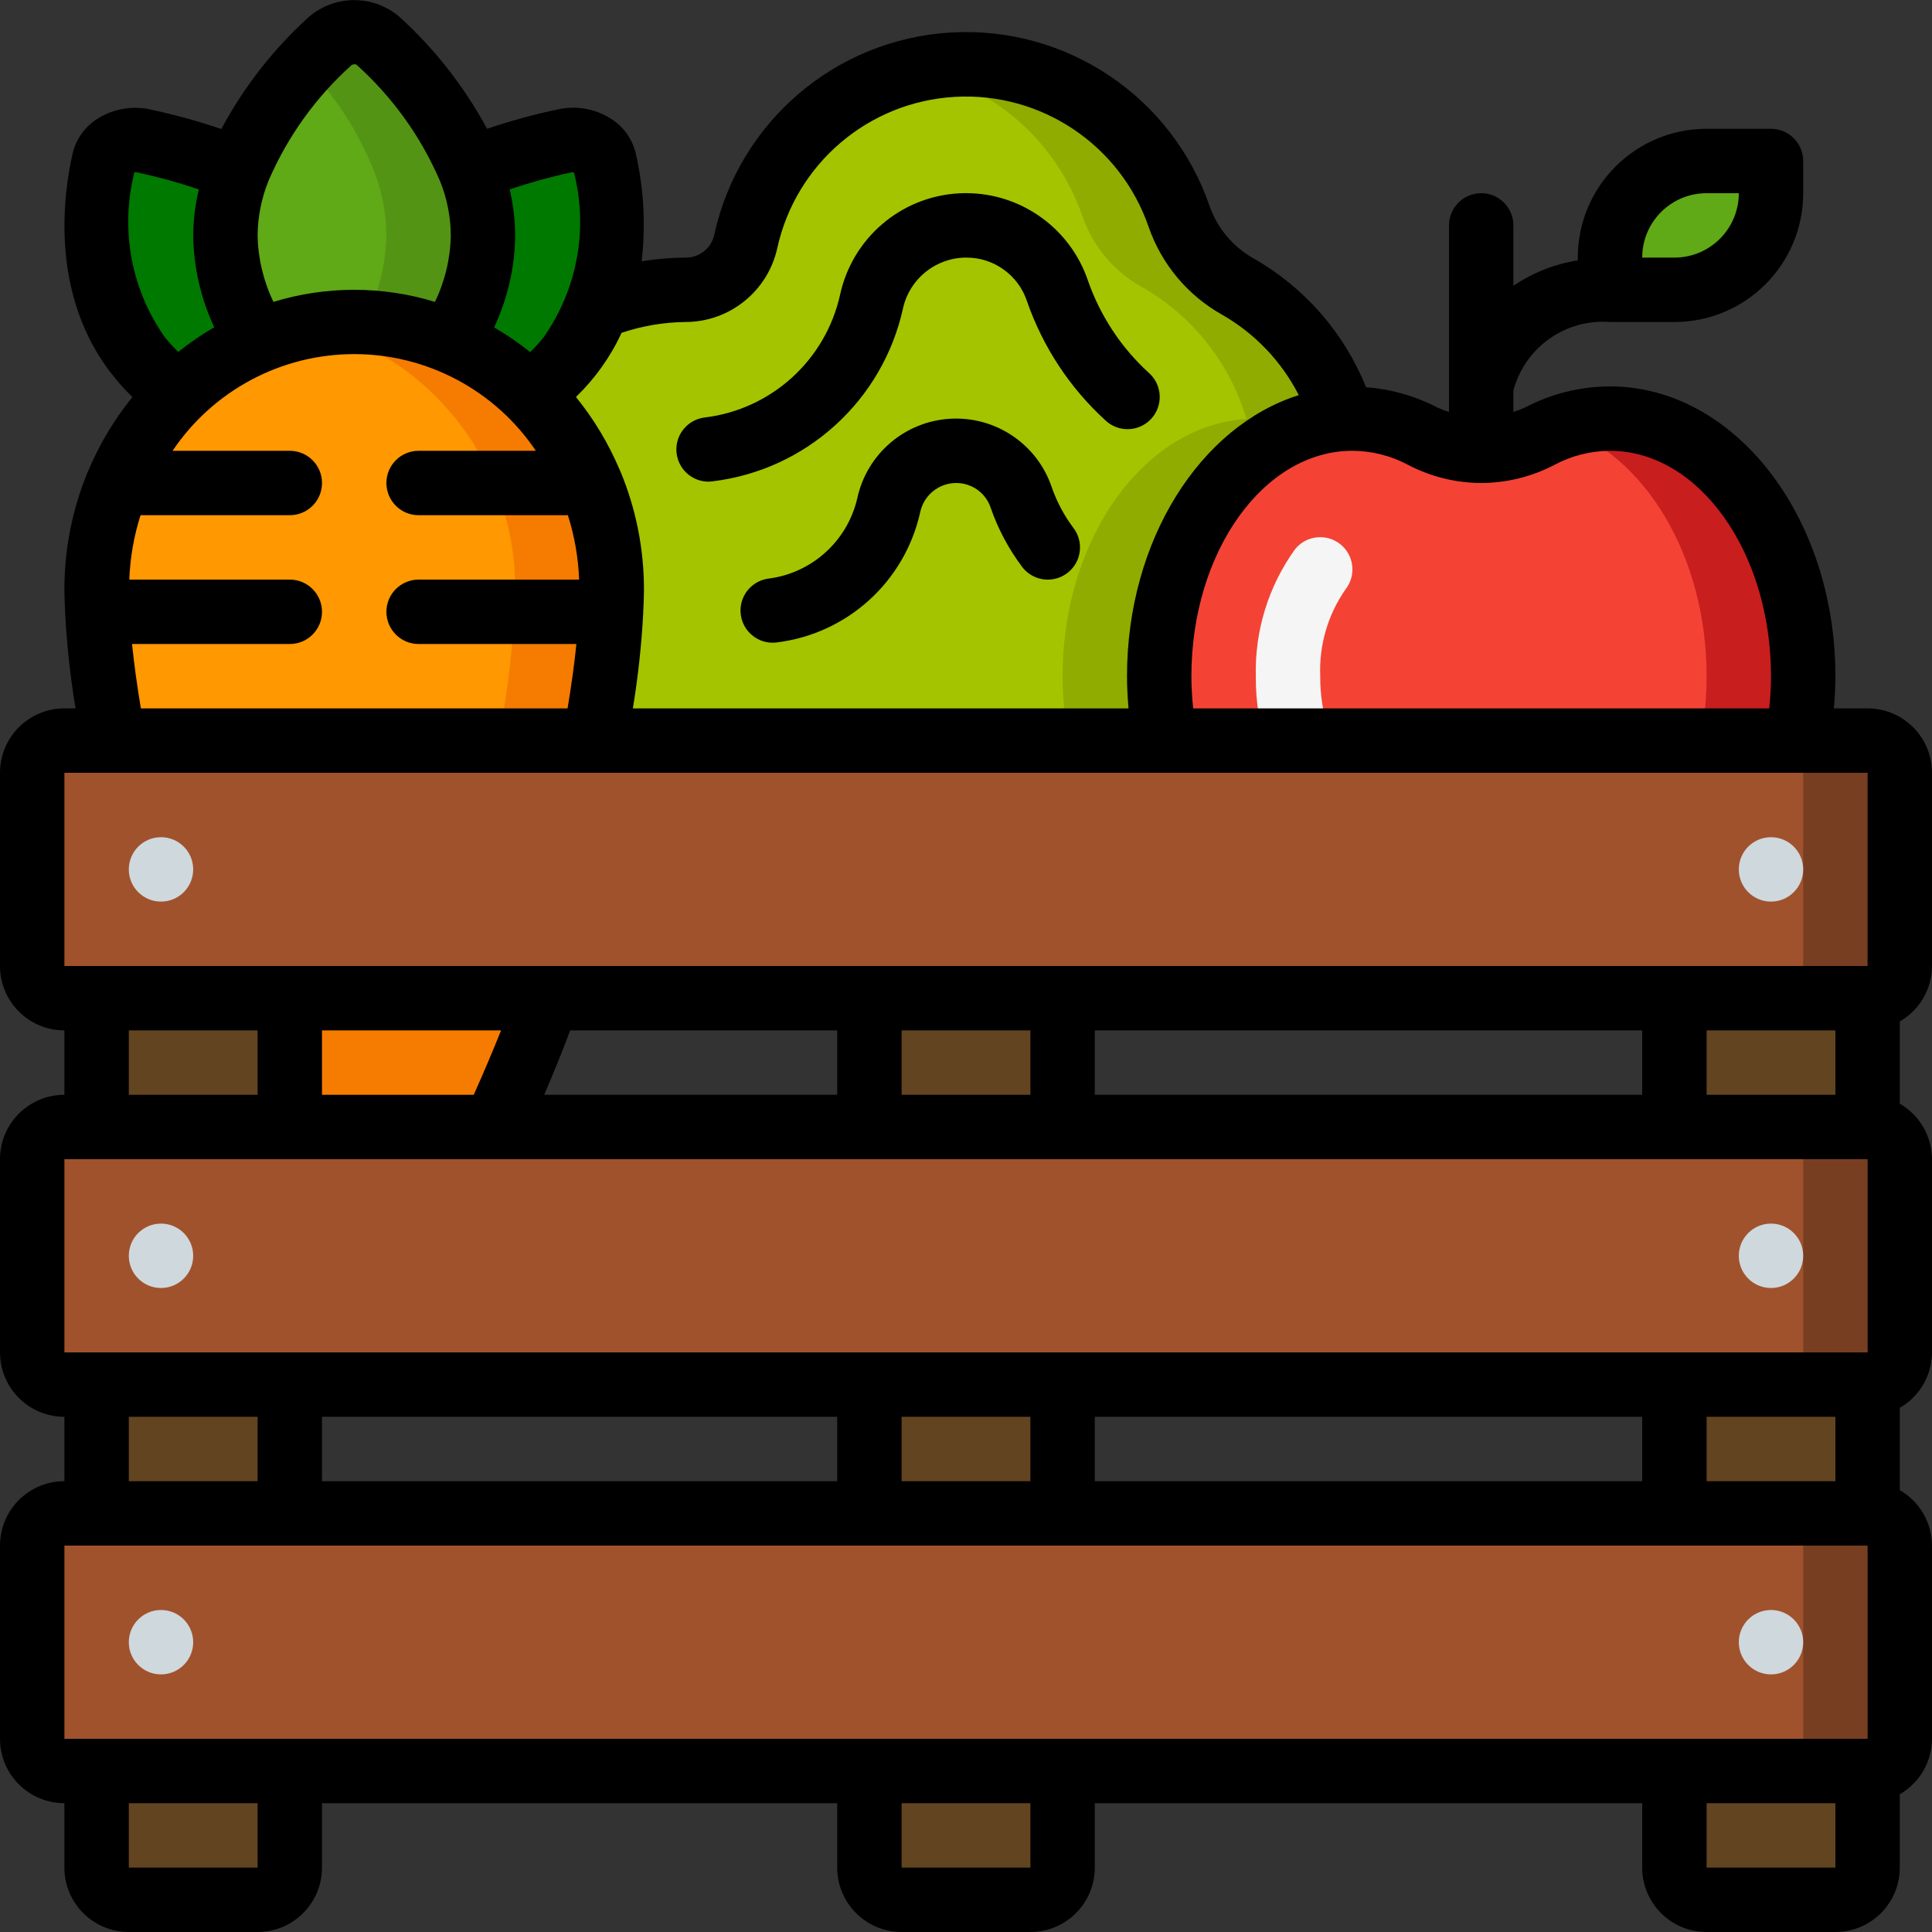 <svg height="512" viewBox="0 0 60 60" width="512" xmlns="http://www.w3.org/2000/svg"><rect x="0" y="0" width="60" height="60" fill="#333333" stroke="none"/><g id="Page-1" fill="none" fill-rule="evenodd"><g id="041---Fruit-Crate" fill-rule="nonzero"><path id="Shape" d="m19 18.31c-.039 1.576-.216 3.145-.53 4.69h-14.94c-.314-1.545-.491-3.114-.53-4.69-.011-2.284.906-4.475 2.54-6.07 3.029-2.983 7.891-2.983 10.92 0 1.634 1.595 2.551 3.786 2.54 6.07z" fill="#ff9801"/><path id="Shape" d="m16.46 12.24c-1.83-1.807-4.437-2.591-6.96-2.093.511.1 1.01.252 1.49.453.921.382 1.76.939 2.47 1.64 1.634 1.595 2.551 3.786 2.54 6.07-.039 1.576-.216 3.145-.53 4.69h3c.314-1.545.491-3.114.53-4.69.011-2.284-.906-4.475-2.54-6.07z" fill="#f57c00"/><path id="Shape" d="m15 7.31c-.033 1.168-.382 2.305-1.01 3.29-1.913-.8-4.067-.8-5.98 0-.628-.985-.977-2.122-1.01-3.29.005-.699.141-1.391.4-2.04.644-1.529 1.621-2.896 2.86-4 .428-.36 1.052-.36 1.48 0 1.239 1.104 2.216 2.471 2.86 4 .259.649.395 1.341.4 2.04z" fill="#60a917"/><path id="Shape" d="m8 10c-.1 0-.2.011-.3.015.1.2.2.4.312.585.48-.201.979-.353 1.49-.453-.495-.098-.998-.147-1.502-.147z" fill="#549414"/><path id="Shape" d="m14.6 5.27c-.644-1.529-1.621-2.896-2.86-4-.428-.36-1.052-.36-1.48 0-.224.208-.485.466-.76.763.9.935 1.613 2.034 2.1 3.237.259.649.395 1.341.4 2.04-.02.944-.26 1.87-.7 2.705.924.031 1.835.23 2.688.585.628-.985.978-2.122 1.012-3.29-.005-.699-.141-1.391-.4-2.04z" fill="#549414"/><path id="Shape" d="m8.01 10.6c-.921.382-1.76.939-2.47 1.64-.449-.325-.853-.708-1.2-1.14-1.271-1.766-1.679-4.01-1.11-6.11.188-.504.737-.772 1.25-.61.997.213 1.974.51 2.92.89-.259.649-.395 1.341-.4 2.04.033 1.168.382 2.305 1.01 3.29z" fill="#007900"/><path id="Shape" d="m18.57 9.51c-.213.577-.521 1.114-.91 1.59-.347.432-.751.815-1.2 1.14-.71-.701-1.549-1.258-2.47-1.64.628-.985.977-2.122 1.01-3.29-.005-.699-.141-1.391-.4-2.04.946-.38 1.923-.677 2.92-.89.513-.162 1.062.106 1.25.61.37 1.495.3 3.064-.2 4.52z" fill="#007900"/><path id="Shape" d="m9 55v3c0 .552-.448 1-1 1h-4c-.552 0-1-.448-1-1v-3z" fill="#624421"/><path id="Rectangle-path" d="m3 43h6v4h-6z" fill="#624421"/><path id="Shape" d="m58 55v3c0 .552-.448 1-1 1h-4c-.552 0-1-.448-1-1v-3z" fill="#624421"/><path id="Rectangle-path" d="m52 43h6v4h-6z" fill="#624421"/><rect id="Rectangle-path" fill="#a0522d" height="8" rx="1" width="58" x="1" y="47"/><path id="Shape" d="m58 47h-3c.552 0 1 .448 1 1v6c0 .552-.448 1-1 1h3c.552 0 1-.448 1-1v-6c0-.552-.448-1-1-1z" fill="#783e22"/><path id="Rectangle-path" d="m3 31h6v4h-6z" fill="#624421"/><path id="Rectangle-path" d="m52 31h6v4h-6z" fill="#624421"/><path id="Rectangle-path" d="m27 43h6v4h-6z" fill="#624421"/><path id="Shape" d="m33 55v3c0 .552-.448 1-1 1h-4c-.552 0-1-.448-1-1v-3z" fill="#624421"/><path id="Rectangle-path" d="m27 31h6v4h-6z" fill="#624421"/><rect id="Rectangle-path" fill="#a0522d" height="8" rx="1" width="58" x="1" y="35"/><path id="Shape" d="m58 35h-3c.552 0 1 .448 1 1v6c0 .552-.448 1-1 1h3c.552 0 1-.448 1-1v-6c0-.552-.448-1-1-1z" fill="#783e22"/><rect id="Rectangle-path" fill="#a0522d" height="8" rx="1" width="58" x="1" y="23"/><path id="Shape" d="m58 23h-3c.552 0 1 .448 1 1v6c0 .552-.448 1-1 1h3c.552 0 1-.448 1-1v-6c0-.552-.448-1-1-1z" fill="#783e22"/><path id="Shape" d="m17 31c-.36 1.08-.98 2.56-1.64 4h-6.36v-4z" fill="#f57c00"/><path id="Shape" d="m56 21c-.001.671-.065 1.341-.19 2h-19.62c-.125-.659-.189-1.329-.19-2 0-4.29 2.54-7.79 5.71-7.99.096-.008.193-.012.29-.01.76.001 1.508.186 2.18.54 1.137.61 2.503.61 3.64 0 .672-.354 1.42-.539 2.18-.54 3.31 0 6 3.58 6 8z" fill="#f44335"/><path id="Shape" d="m44.5 13.685c-.107-.045-.215-.09-.32-.145" fill="#c81e1e"/><path id="Shape" d="m50 13c-.514.002-1.024.09-1.51.259 2.59.885 4.51 4.009 4.51 7.741-.001.671-.065 1.341-.19 2h3c.125-.659.189-1.329.19-2 0-4.42-2.69-8-6-8z" fill="#c81e1e"/><path id="Shape" d="m53 5h2v1c0 1.657-1.343 3-3 3h-2v-1c0-1.657 1.343-3 3-3z" fill="#60a917"/><path id="Shape" d="m36 21c.001.671.065 1.341.19 2h-17.72c.314-1.545.491-3.114.53-4.69.011-2.284-.906-4.475-2.54-6.07.449-.325.853-.708 1.2-1.14.389-.476.697-1.013.91-1.59.867-.337 1.79-.51 2.72-.51.899.004 1.678-.622 1.87-1.5.672-3.067 3.304-5.311 6.438-5.49 3.134-.179 6.005 1.75 7.022 4.72.323.921.97 1.692 1.82 2.17 1.582.894 2.754 2.368 3.27 4.11-3.17.2-5.71 3.7-5.71 7.99z" fill="#a4c400"/><path id="Shape" d="m41.71 13.01c-.516-1.742-1.688-3.216-3.27-4.11-.85-.478-1.497-1.249-1.82-2.17-1.122-3.389-4.644-5.362-8.12-4.55 2.386.515 4.328 2.241 5.12 4.55.323.921.97 1.692 1.82 2.17 1.582.894 2.754 2.368 3.27 4.11-3.17.2-5.71 3.7-5.71 7.99.001.671.065 1.341.19 2h3c-.125-.659-.189-1.329-.19-2 0-4.29 2.54-7.79 5.71-7.99z" fill="#90ac00"/><path id="Shape" d="m22 14.957c.041 0.0.082-.002.123-.008 2.917-.351 5.293-2.51 5.922-5.38.207-.914 1.017-1.565 1.955-1.569.865-.007 1.635.548 1.9 1.372.492 1.41 1.326 2.675 2.429 3.682.263.249.639.336.984.229.345-.107.606-.393.681-.746.075-.354-.046-.721-.318-.959-.855-.781-1.502-1.761-1.885-2.853-.573-1.706-2.214-2.819-4.01-2.721-1.796.098-3.306 1.384-3.69 3.142-.449 2.039-2.139 3.572-4.212 3.82-.522.066-.904.527-.872 1.052.032.526.466.937.992.94z" fill="#000"/><path id="Shape" d="m32.665 15.136c-.45-1.337-1.737-2.21-3.146-2.132-1.409.077-2.593 1.086-2.894 2.464-.304 1.328-1.403 2.326-2.754 2.5-.522.066-.904.527-.872 1.052.032.526.466.937.992.94.041 0.0.082-.002.123-.008 2.2-.265 3.991-1.892 4.466-4.056.116-.522.578-.894 1.112-.896.493-.003.93.315 1.08.784.227.652.554 1.264.968 1.816.214.286.565.436.92.393.355-.043.66-.271.8-.6.14-.329.095-.707-.12-.993-.289-.384-.517-.81-.675-1.264z" fill="#000"/><g fill="#cfd8dc"><circle id="Oval" cx="5" cy="51" r="1"/><circle id="Oval" cx="55" cy="51" r="1"/><circle id="Oval" cx="5" cy="39" r="1"/><circle id="Oval" cx="55" cy="39" r="1"/><circle id="Oval" cx="5" cy="27" r="1"/><circle id="Oval" cx="55" cy="27" r="1"/></g><path id="Shape" d="m40.312 24c-.429-0-.81-.274-.947-.681-.247-.748-.37-1.531-.365-2.319-.034-1.408.391-2.789 1.212-3.934.341-.435.97-.511 1.405-.171.435.341.511.97.171 1.405-.551.79-.827 1.738-.787 2.7-.005.571.083 1.139.26 1.681.103.305.052.641-.136.903s-.49.416-.812.416z" fill="#f5f5f5"/><path id="Shape" d="m58 22h-1.047c.028-.332.047-.665.047-1 0-4.963-3.14-9-7-9-.922.002-1.829.228-2.644.658-.116.053-.235.098-.356.135v-.667c.358-1.338 1.619-2.232 3-2.126h2c2.209 0 4-1.791 4-4v-1c0-.552-.448-1-1-1h-2c-2.209 0-4 1.791-4 4v.086c-.717.113-1.4.382-2 .79v-1.876c0-.552-.448-1-1-1s-1 .448-1 1v5.793c-.121-.037-.24-.082-.356-.135-.689-.359-1.445-.574-2.22-.632-.679-1.689-1.91-3.099-3.492-4-.636-.357-1.121-.932-1.365-1.62-1.162-3.395-4.443-5.602-8.025-5.397-3.583.205-6.591 2.77-7.359 6.276-.088.421-.463.721-.893.715-.457.002-.912.041-1.363.116.13-1.115.069-2.244-.18-3.339-.105-.458-.389-.854-.789-1.1-.491-.307-1.083-.406-1.647-.277-.739.157-1.469.358-2.185.6-.703-1.304-1.622-2.479-2.718-3.475-.815-.699-2.02-.694-2.829.012-1.093.994-2.008 2.168-2.706 3.47-.711-.242-1.436-.442-2.171-.6-.567-.133-1.164-.036-1.66.271-.397.244-.681.637-.787 1.091-.288 1.257-.736 4.453 1.3 6.953.173.214.36.418.558.609-.555.682-1.01 1.439-1.354 2.249-.008.019-.018.035-.025.054-.486 1.165-.735 2.414-.734 3.676 0 .213.012.448.022.679v.011.016c.052 1.0.16 1.996.324 2.984h-.346c-1.105 0-2 .895-2 2v6c0 1.105.895 2 2 2v2c-1.105 0-2 .895-2 2v6c0 1.105.895 2 2 2v2c-1.105 0-2 .895-2 2v6c0 1.105.895 2 2 2v2c0 1.105.895 2 2 2h4c1.105 0 2-.895 2-2v-2h16v2c0 1.105.895 2 2 2h4c1.105 0 2-.895 2-2v-2h17v2c0 1.105.895 2 2 2h4c1.105 0 2-.895 2-2v-2.278c.617-.354.998-1.011 1-1.722v-6c-.002-.711-.383-1.368-1-1.722v-2.556c.617-.354.998-1.011 1-1.722v-6c-.002-.711-.383-1.368-1-1.722v-2.556c.617-.354.998-1.011 1-1.722v-6c0-1.105-.895-2-2-2zm-5-16h1c0 1.105-.895 2-2 2h-1c0-1.105.895-2 2-2zm-13.924 16h-2.021c-.035-.332-.054-.666-.055-1 0-3.859 2.243-7 5-7 .6.002 1.19.151 1.72.432.7.369 1.479.564 2.27.568h.01.01c.791-.004 1.569-.198 2.269-.566.53-.282 1.121-.431 1.721-.434 2.757 0 5 3.141 5 7-.001.334-.02.668-.055 1zm-17.786-12c1.367-.003 2.549-.952 2.847-2.286.576-2.63 2.833-4.554 5.521-4.706s5.148 1.504 6.018 4.051c.402 1.151 1.21 2.115 2.273 2.712 1.022.584 1.851 1.452 2.386 2.5-3.057.961-5.335 4.505-5.335 8.729 0 .335.019.668.047 1h-15.393c.163-.988.271-1.984.323-2.984v-.016-.011c.01-.231.022-.466.022-.679.001-1.262-.248-2.511-.734-3.676-.007-.019-.017-.035-.025-.054-.343-.81-.799-1.568-1.353-2.251.591-.571 1.072-1.247 1.417-1.993.64-.215 1.31-.329 1.986-.336zm-3.548-4.646c.028-.003.055-.003.083 0 .449 1.767.102 3.641-.95 5.13-.127.159-.265.309-.412.45-.352-.283-.726-.54-1.117-.766.42-.895.643-1.87.654-2.858-.003-.481-.061-.96-.172-1.428.627-.212 1.266-.389 1.914-.528zm-6.817-3.338c.042-.019.089-.025.135-.016 1.124 1.005 2.015 2.245 2.608 3.631.215.534.328 1.103.332 1.679-.013.716-.181 1.42-.492 2.065-1.635-.5-3.381-.5-5.016 0-.311-.645-.479-1.349-.492-2.065.005-.58.12-1.153.337-1.691.59-1.375 1.473-2.605 2.588-3.603zm-6.75 3.334c.033-.001.067.001.1.007.643.139 1.277.314 1.9.525-.112.468-.171.947-.175 1.428.012.987.235 1.96.654 2.853-.391.226-.764.482-1.117.765-.151-.144-.292-.298-.422-.46-1.045-1.487-1.389-3.357-.94-5.118zm-.075 14.65h4.9c.552 0 1-.448 1-1s-.448-1-1-1h-4.985c.026-.679.143-1.352.349-2h4.636c.552 0 1-.448 1-1s-.448-1-1-1h-3.641c1.264-1.877 3.378-3.003 5.641-3.003 2.263 0 4.377 1.126 5.641 3.003h-3.641c-.552 0-1 .448-1 1s.448 1 1 1h4.636c.206.648.323 1.321.349 2h-4.985c-.552 0-1 .448-1 1s.448 1 1 1h4.9c-.061.604-.152 1.271-.274 2h-13.252c-.121-.729-.212-1.395-.274-2zm-2.1 4h56v6h-56zm55 10h-4v-2h4zm-23 0v-2h17v2zm-17.1 0c.317-.737.59-1.413.807-2h8.293v2zm-6.9 0v-2h5.561c-.24.6-.525 1.276-.849 2zm18-2h4v2h-4zm-24 0h4v2h-4zm-2 4h56v6h-56zm55 10h-4v-2h4zm-23 0v-2h17v2zm-24 0v-2h16v2zm18-2h4v2h-4zm-24 0h4v2h-4zm-2 4h56v6h-56zm6 10h-4v-2h4zm24 0h-4v-2h4zm21 0v-2h4v2z" fill="#000"/></g></g></svg>